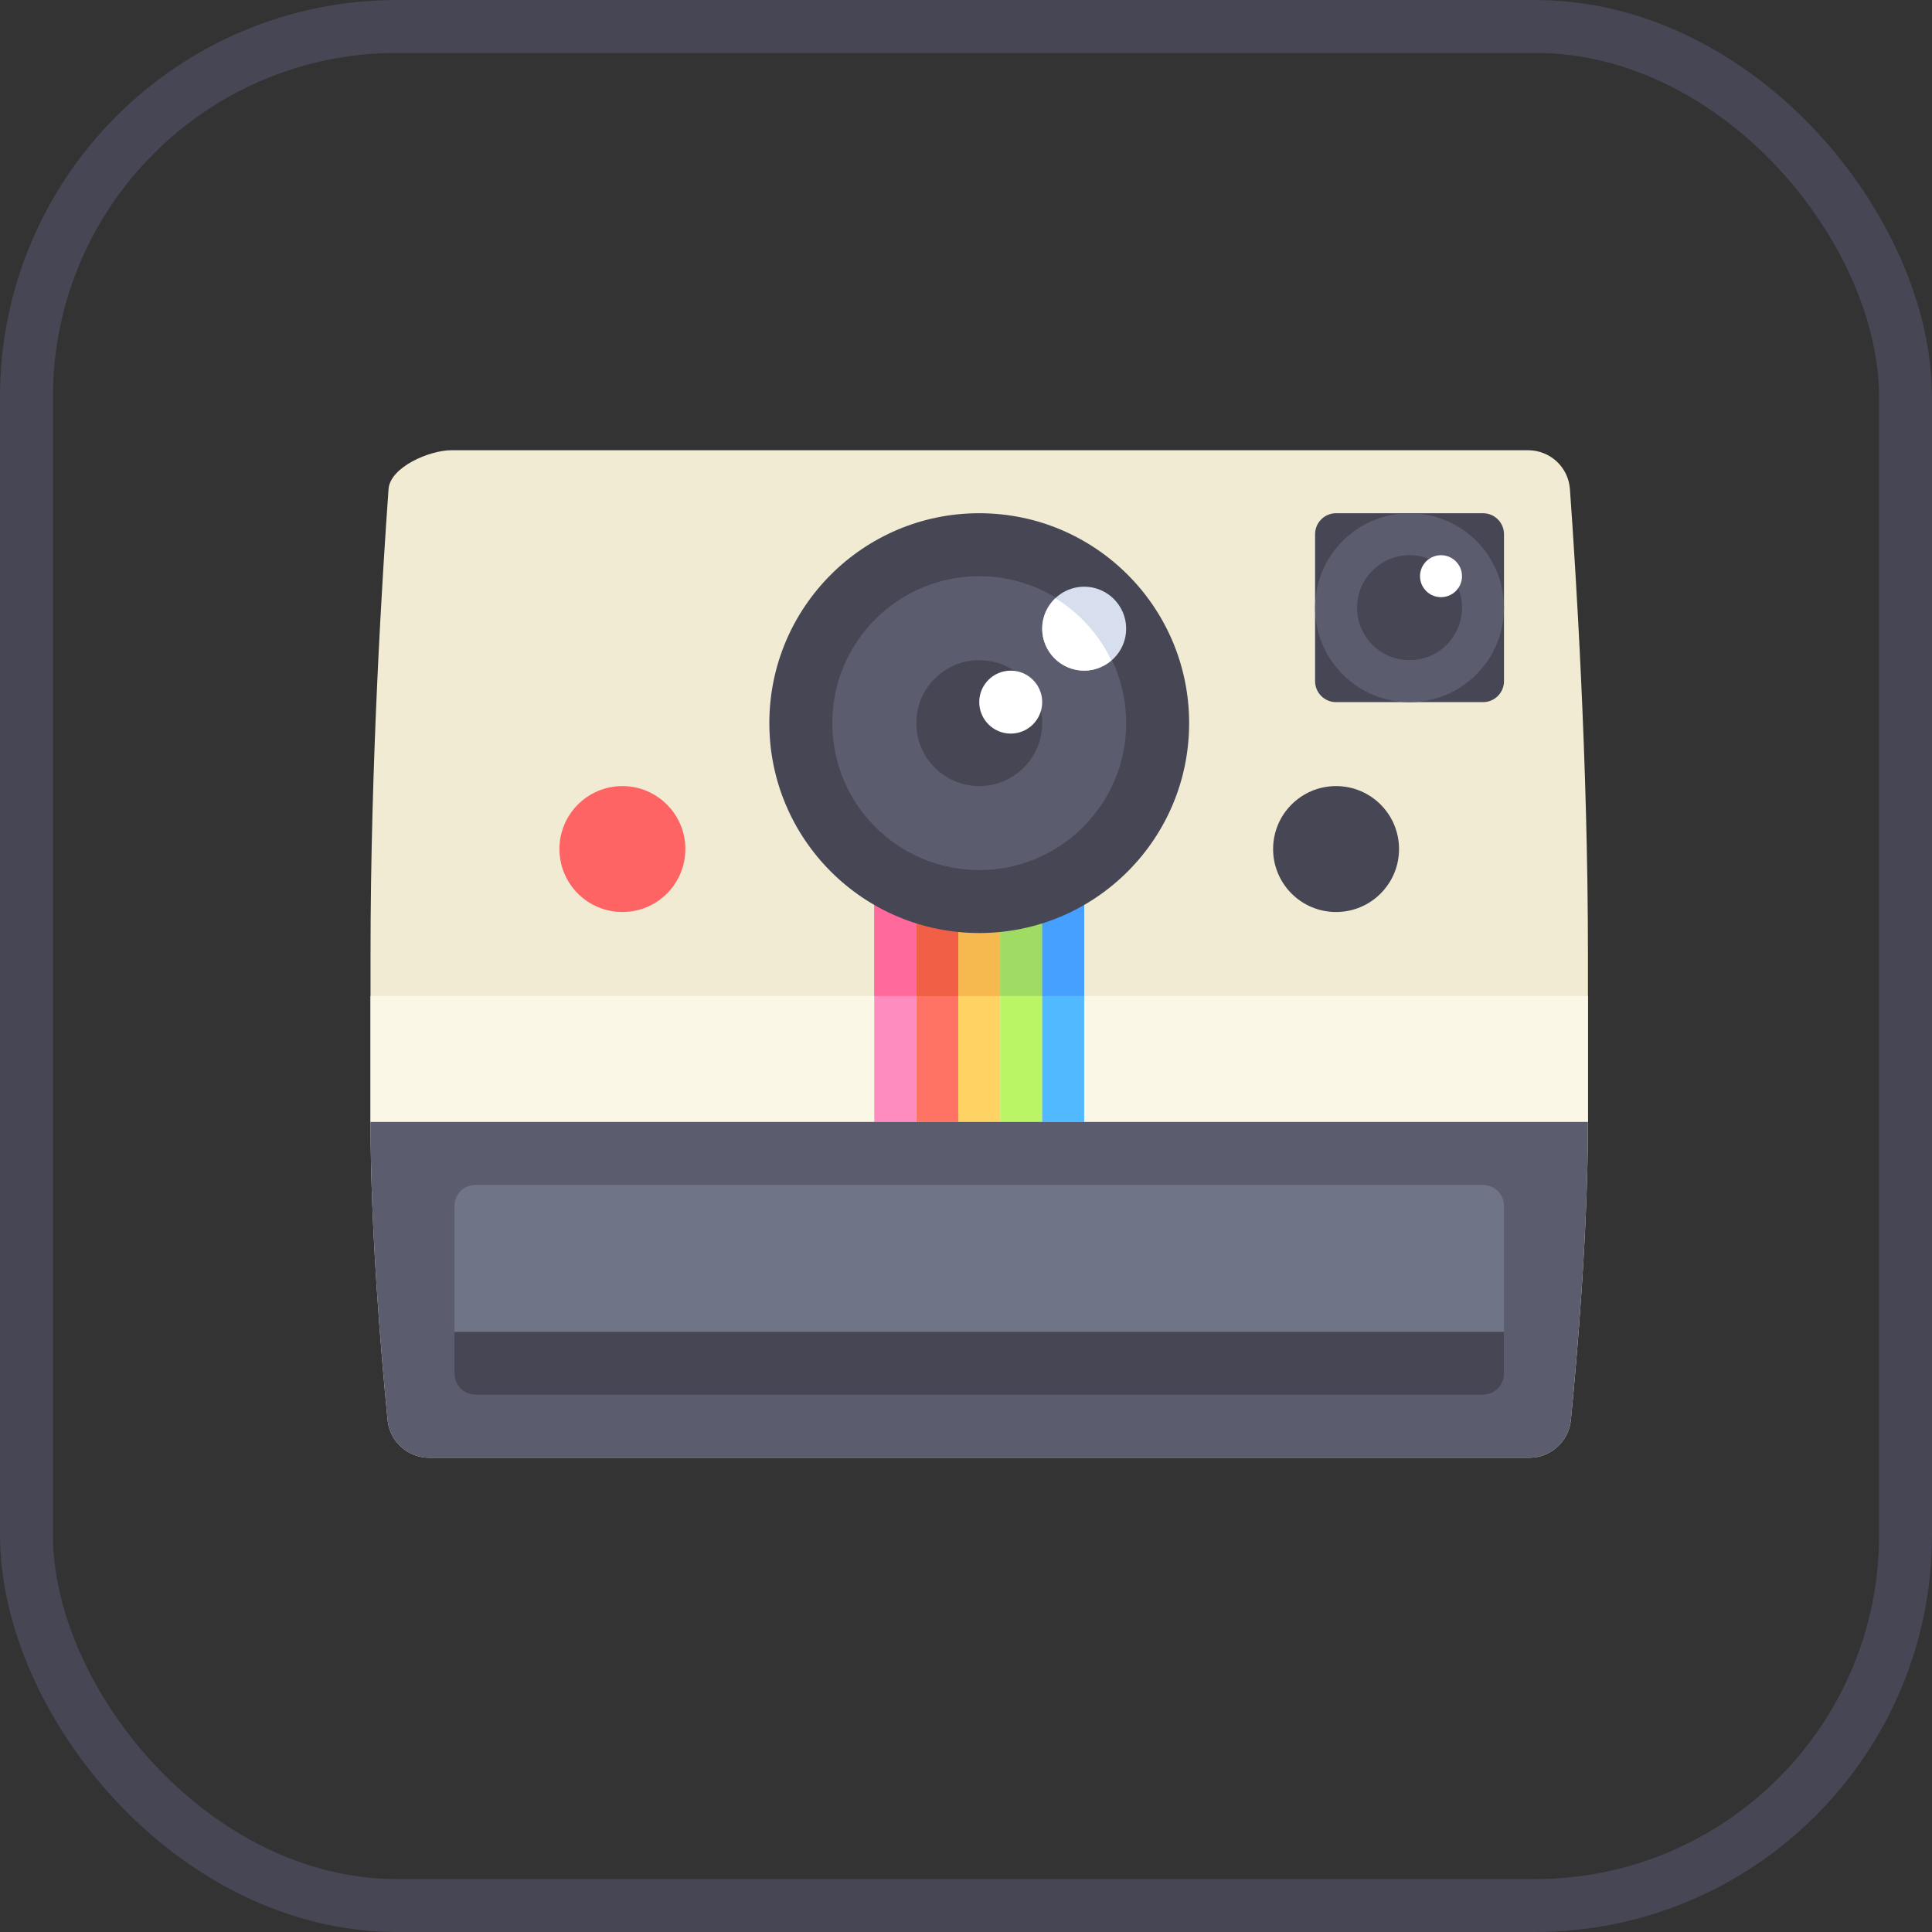 <?xml version="1.0" encoding="UTF-8"?>
<svg width="73px" height="73px" viewBox="0 0 73 73" version="1.1" xmlns="http://www.w3.org/2000/svg" xmlns:xlink="http://www.w3.org/1999/xlink">
    <rect x="0" y="0" width="73" height="73" fill="#333333" stroke="none"/>
    <!-- Generator: Sketch 51.3 (57544) - http://www.bohemiancoding.com/sketch -->
    <title>advanced/media-recorder</title>
    <desc>Created with Sketch.</desc>
    <defs>
        <rect id="path-1" x="0" y="0" width="69" height="69" rx="14"></rect>
    </defs>
    <g id="advanced/media-recorder" stroke="none" stroke-width="1" fill="none" fill-rule="evenodd">
        <g id="container" transform="translate(2, 2)">
            <mask id="mask-2" fill="white">
                <use xlink:href="#path-1"></use>
            </mask>
            <rect stroke="#464655" stroke-width="2" x="-1" y="-1" width="71" height="71" rx="14"></rect>
        </g>
        <g id="polaroid" transform="translate(14, 17)" fill-rule="nonzero">
            <path d="M43.737,0.012 C44.569,0.012 45.259,0.649 45.319,1.479 C45.537,4.507 46,11.777 46,19.047 C46,20.346 46,22.735 46,25.391 C46,29.532 45.585,34.323 45.355,36.657 C45.275,37.468 44.593,38.081 43.777,38.081 L2.223,38.081 C1.407,38.081 0.725,37.468 0.645,36.657 C0.415,34.323 0,29.532 0,25.391 C0,22.735 0,20.346 0,19.047 C0,11.777 0.463,4.507 0.681,1.479 C0.741,0.649 2.225,0.012 3.056,0.012 L43.737,0.012 Z" id="Shape" fill="#F0EBD2"></path>
            <path d="M0,20.633 C0,21.93 0,23.595 0,25.391 L0,25.392 L46,25.392 L46,25.391 C46,23.595 46,21.93 46,20.633 L0,20.633 Z" id="Shape" fill="#FAF7E6"></path>
            <rect id="Rectangle-path" fill="#FFD264" x="22.207" y="16.668" width="1.586" height="8.724"></rect>
            <rect id="Rectangle-path" fill="#FF7364" x="20.621" y="16.668" width="1.586" height="8.724"></rect>
            <rect id="Rectangle-path" fill="#FF8CBE" x="19.034" y="16.668" width="1.586" height="8.724"></rect>
            <rect id="Rectangle-path" fill="#B9F564" x="23.793" y="16.668" width="1.586" height="8.724"></rect>
            <rect id="Rectangle-path" fill="#50B9FF" x="25.379" y="16.668" width="1.586" height="8.724"></rect>
            <path d="M0,25.392 C0,29.532 0.415,34.323 0.645,36.657 C0.725,37.468 1.407,38.081 2.223,38.081 L43.777,38.081 C44.593,38.081 45.275,37.468 45.355,36.657 C45.585,34.323 46,29.532 46,25.392 L0,25.392 Z" id="Shape" fill="#5B5D6E"></path>
            <circle id="Oval" fill="#464655" cx="36.483" cy="15.081" r="2.379"></circle>
            <circle id="Oval" fill="#FF6464" cx="9.517" cy="15.081" r="2.379"></circle>
            <path d="M42.034,2.392 L36.483,2.392 C36.045,2.392 35.69,2.747 35.69,3.185 L35.69,8.737 C35.69,9.175 36.045,9.53 36.483,9.53 L42.034,9.53 C42.472,9.53 42.828,9.175 42.828,8.737 L42.828,3.185 C42.828,2.747 42.472,2.392 42.034,2.392 Z" id="Shape" fill="#464655"></path>
            <path d="M42.034,35.702 L3.966,35.702 C3.528,35.702 3.172,35.347 3.172,34.909 L3.172,28.564 C3.172,28.126 3.528,27.771 3.966,27.771 L42.034,27.771 C42.472,27.771 42.828,28.126 42.828,28.564 L42.828,34.909 C42.828,35.347 42.472,35.702 42.034,35.702 Z" id="Shape" fill="#707487"></path>
            <circle id="Oval" fill="#5B5D6E" cx="39.259" cy="5.961" r="3.569"></circle>
            <circle id="Oval" fill="#464655" cx="39.259" cy="5.961" r="1.983"></circle>
            <path d="M40.448,3.978 C40.011,3.978 39.655,4.334 39.655,4.771 C39.655,5.209 40.011,5.564 40.448,5.564 C40.886,5.564 41.241,5.209 41.241,4.771 C41.241,4.334 40.886,3.978 40.448,3.978 Z" id="Shape" fill="#FFFFFF"></path>
            <path d="M42.034,35.702 L3.966,35.702 C3.528,35.702 3.172,35.347 3.172,34.909 L3.172,33.323 L42.828,33.323 L42.828,34.909 C42.828,35.347 42.472,35.702 42.034,35.702 Z" id="Shape" fill="#464655"></path>
            <rect id="Rectangle-path" fill="#F5B950" x="22.207" y="16.668" width="1.586" height="3.966"></rect>
            <rect id="Rectangle-path" fill="#F05F46" x="20.621" y="16.668" width="1.586" height="3.966"></rect>
            <rect id="Rectangle-path" fill="#FF699B" x="19.034" y="16.668" width="1.586" height="3.966"></rect>
            <rect id="Rectangle-path" fill="#A0DC64" x="23.793" y="16.668" width="1.586" height="3.966"></rect>
            <rect id="Rectangle-path" fill="#46A0FF" x="25.379" y="16.668" width="1.586" height="3.966"></rect>
            <circle id="Oval" fill="#464655" cx="23" cy="10.323" r="7.931"></circle>
            <circle id="Oval" fill="#5B5D6E" cx="23" cy="10.323" r="5.552"></circle>
            <circle id="Oval" fill="#464655" cx="23" cy="10.323" r="2.379"></circle>
            <path d="M26.966,5.168 C26.091,5.168 25.379,5.879 25.379,6.754 C25.379,7.629 26.091,8.34 26.966,8.34 C27.84,8.34 28.552,7.629 28.552,6.754 C28.552,5.879 27.84,5.168 26.966,5.168 Z" id="Shape" fill="#D7DEED"></path>
            <g id="Group" transform="translate(23, 5.57)" fill="#FFFFFF">
                <path d="M1.19,2.77 C0.533,2.77 0,3.303 0,3.959 C0,4.615 0.534,5.149 1.19,5.149 C1.846,5.149 2.379,4.615 2.379,3.959 C2.379,3.303 1.846,2.77 1.19,2.77 Z" id="Shape"></path>
                <path d="M3.966,2.77 C4.359,2.77 4.714,2.621 4.992,2.383 C4.527,1.407 3.794,0.596 2.878,0.035 C2.572,0.324 2.379,0.731 2.379,1.184 C2.379,2.058 3.091,2.77 3.966,2.77 Z" id="Shape"></path>
            </g>
        </g>
    </g>
</svg>